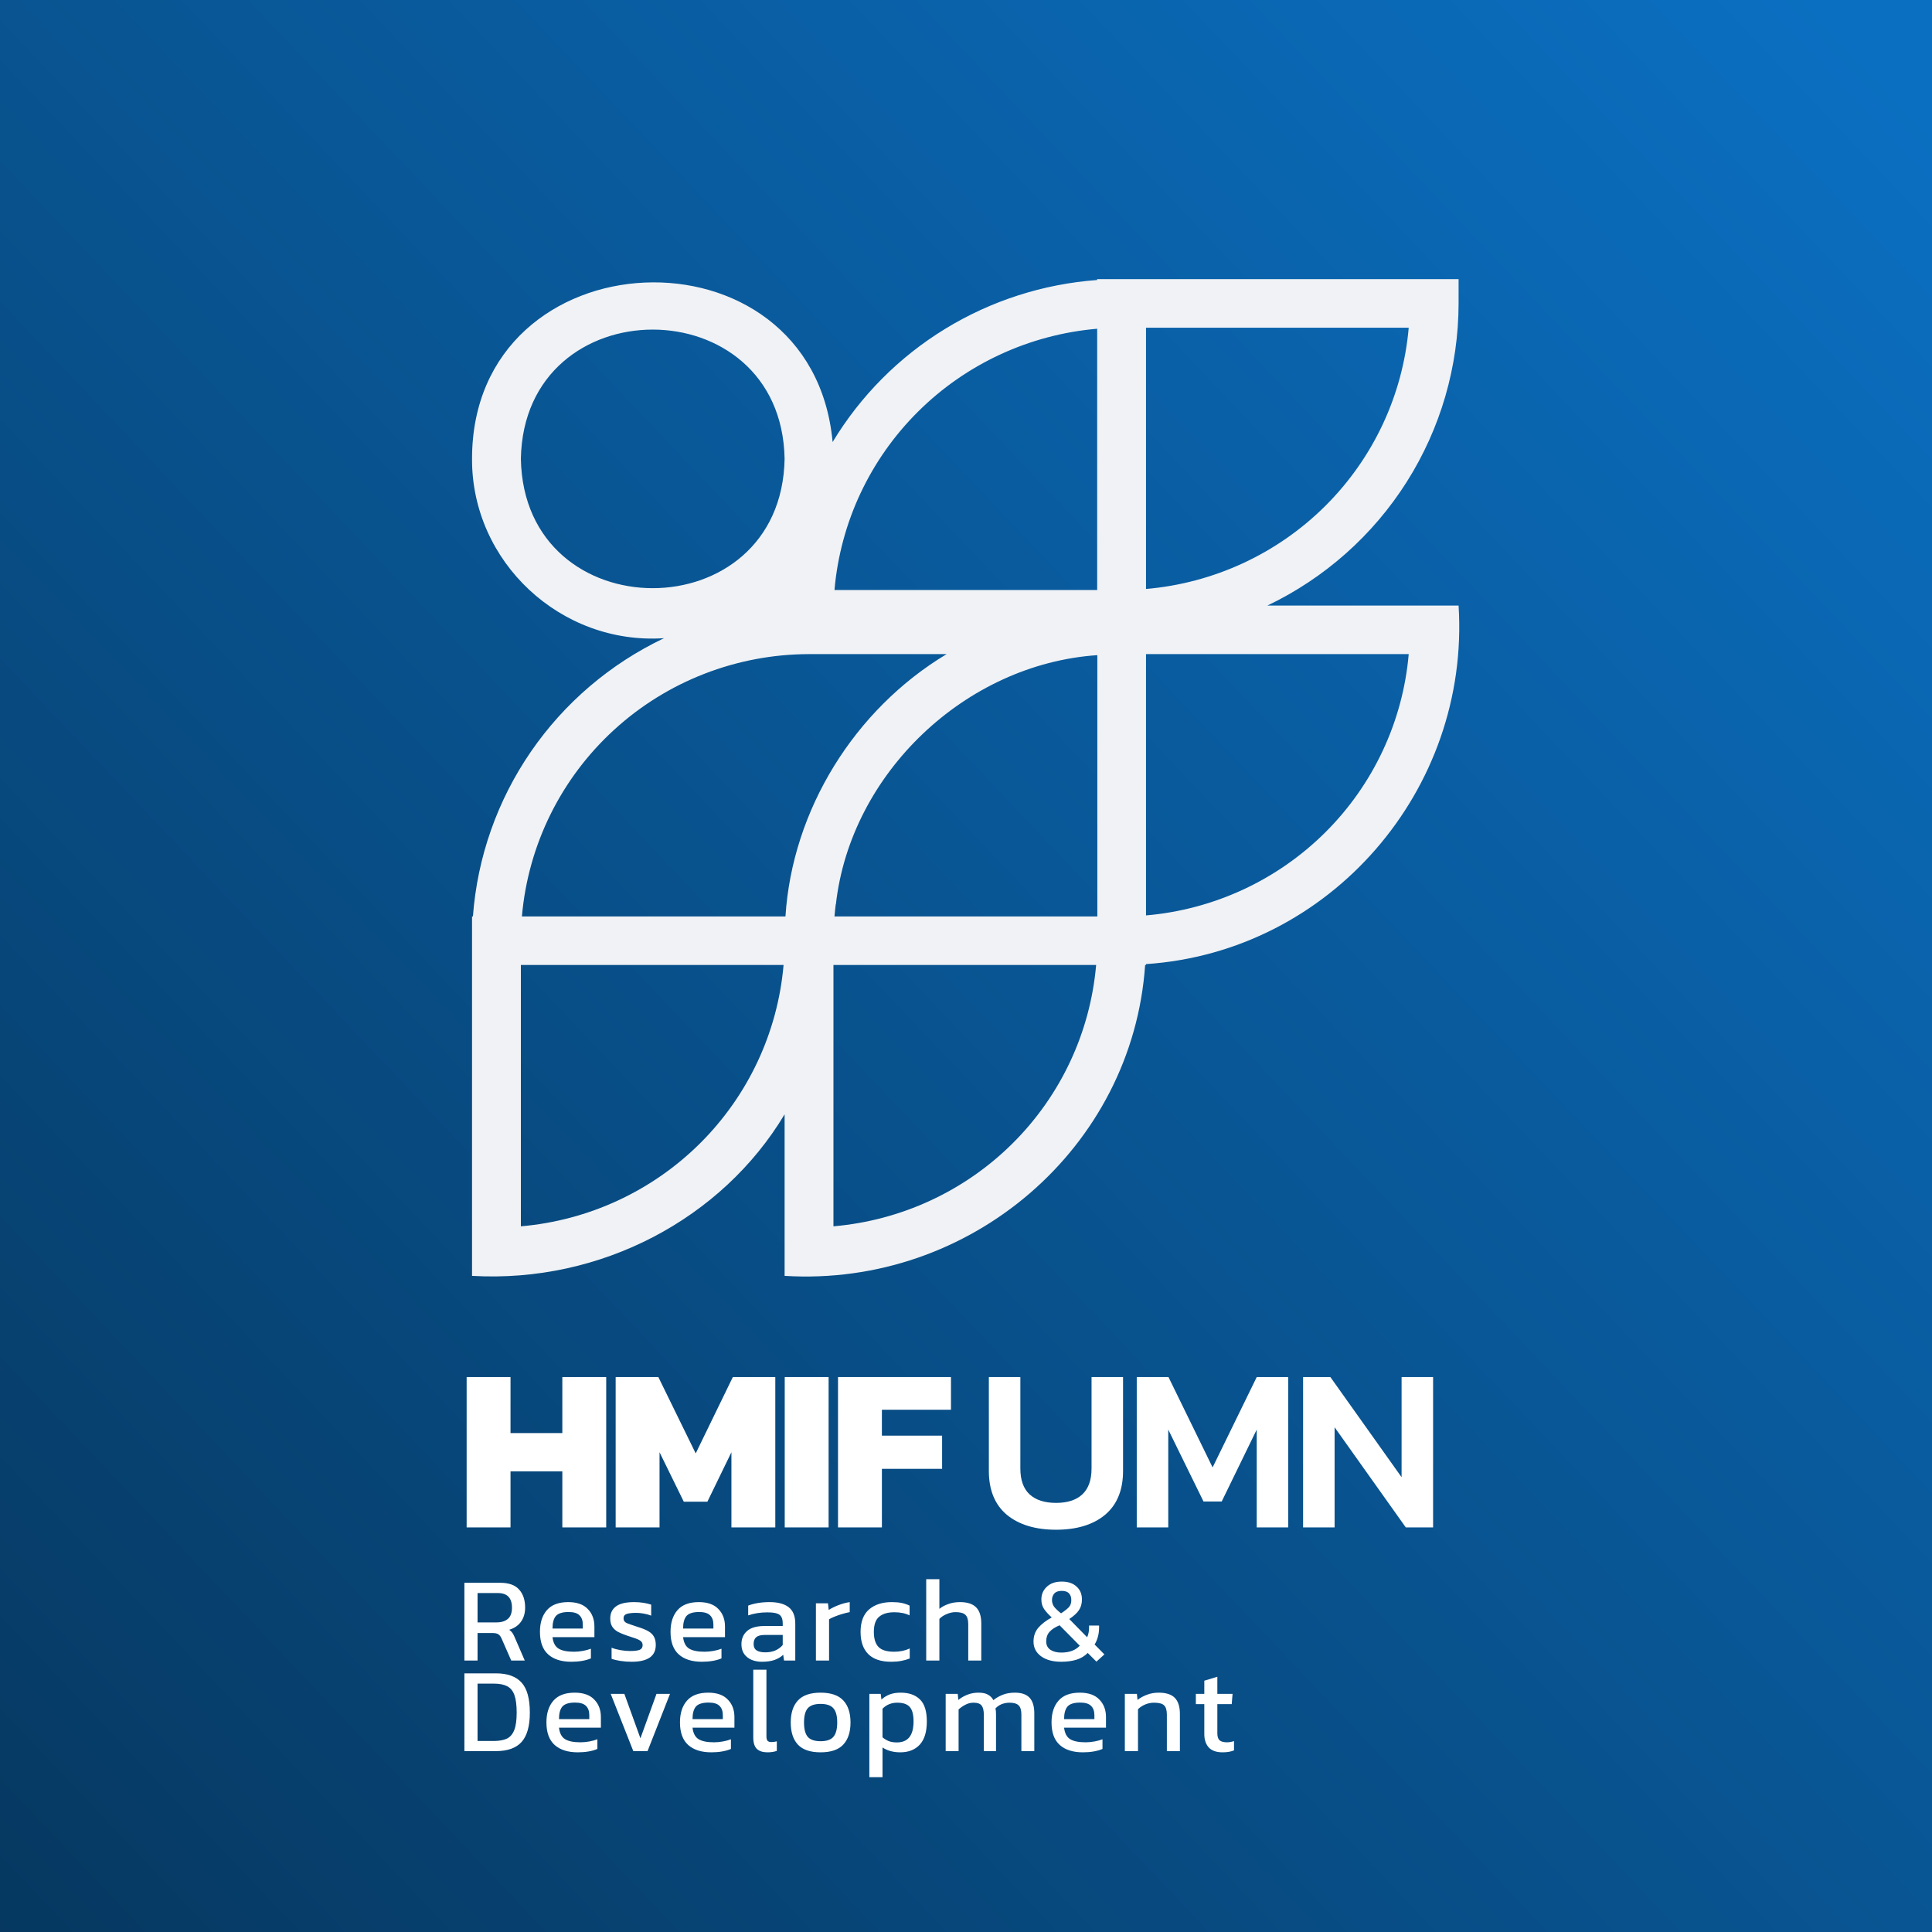 <svg width="512" height="512" viewBox="0 0 512 512" fill="none" xmlns="http://www.w3.org/2000/svg">
<rect x="0" y="0" width="512" height="512" fill="#808080" stroke="none"/>
<rect width="512" height="512" fill="url(#paint0_linear_218_888)"/>
<path d="M123.664 404.775V364.943H135.292V379.787H149.023V364.943H160.652V404.775H149.023V389.931H135.292V404.775H123.664ZM163.155 404.775V364.943H174.474L184.37 385.168L194.205 364.943H205.462V404.775H193.834V384.859L187.463 397.972H181.216L174.783 384.859V404.775H163.155ZM207.961 404.775V364.943H219.59V404.775H207.961ZM222.083 404.775V364.943H252.02V373.602H233.712V380.468H249.669V389.251H233.712V404.775H222.083ZM279.869 405.394C274.385 405.394 270.035 404.074 266.818 401.435C263.643 398.755 262.056 394.879 262.056 389.807V364.943H270.406V389.189C270.406 392.24 271.23 394.529 272.88 396.054C274.529 397.539 276.859 398.281 279.869 398.281C282.879 398.281 285.188 397.539 286.796 396.054C288.446 394.529 289.271 392.24 289.271 389.189V364.943H297.621V389.807C297.621 394.879 296.033 398.755 292.858 401.435C289.683 404.074 285.353 405.394 279.869 405.394ZM301.252 404.775V364.943H309.664L321.354 388.88L333.044 364.943H341.394V404.775H333.044V378.86L323.766 397.91H318.942L309.602 378.86V404.775H301.252ZM345.333 404.775V364.943H352.57L371.435 391.477V364.943H379.785V404.775H372.548L353.683 378.241V404.775H345.333Z" fill="white"/>
<path d="M123.069 440.063V419.455H132.541C134.845 419.455 136.52 420.052 137.565 421.247C138.632 422.42 139.165 424.02 139.165 426.047C139.165 427.497 138.803 428.735 138.077 429.759C137.352 430.783 136.307 431.497 134.941 431.903C135.325 432.18 135.624 432.479 135.837 432.799C136.051 433.119 136.264 433.545 136.477 434.079L139.069 440.063H135.485L132.957 434.303C132.723 433.748 132.435 433.353 132.093 433.119C131.773 432.884 131.219 432.767 130.429 432.767H126.557V440.063H123.069ZM126.557 429.951H131.613C132.872 429.951 133.864 429.641 134.589 429.023C135.315 428.404 135.677 427.412 135.677 426.047C135.677 423.465 134.429 422.175 131.933 422.175H126.557V429.951ZM151.412 440.383C148.766 440.383 146.718 439.732 145.268 438.431C143.817 437.129 143.092 435.135 143.092 432.447C143.092 430.015 143.71 428.095 144.948 426.687C146.185 425.279 148.062 424.575 150.58 424.575C152.884 424.575 154.612 425.183 155.764 426.399C156.937 427.593 157.524 429.14 157.524 431.039V433.855H146.42C146.59 435.327 147.124 436.34 148.02 436.895C148.916 437.449 150.281 437.727 152.116 437.727C152.884 437.727 153.673 437.652 154.484 437.503C155.294 437.353 155.998 437.161 156.596 436.927V439.487C155.913 439.785 155.124 440.009 154.228 440.159C153.353 440.308 152.414 440.383 151.412 440.383ZM146.42 431.583H154.452V430.527C154.452 429.481 154.164 428.671 153.588 428.095C153.012 427.497 152.041 427.199 150.676 427.199C149.054 427.199 147.934 427.551 147.316 428.255C146.718 428.959 146.42 430.068 146.42 431.583ZM167.419 440.383C166.374 440.383 165.371 440.308 164.411 440.159C163.472 440.009 162.694 439.828 162.075 439.615V436.671C162.8 436.948 163.6 437.161 164.475 437.311C165.35 437.46 166.182 437.535 166.971 437.535C168.166 437.535 169.019 437.428 169.531 437.215C170.043 437.001 170.299 436.585 170.299 435.967C170.299 435.519 170.139 435.167 169.819 434.911C169.52 434.655 169.062 434.42 168.443 434.207C167.846 433.993 167.078 433.737 166.139 433.439C165.243 433.14 164.464 432.82 163.803 432.479C163.142 432.116 162.63 431.657 162.267 431.103C161.904 430.548 161.723 429.823 161.723 428.927C161.723 427.54 162.224 426.473 163.227 425.727C164.23 424.959 165.84 424.575 168.059 424.575C168.934 424.575 169.766 424.639 170.555 424.767C171.344 424.895 172.016 425.055 172.571 425.247V428.159C171.974 427.924 171.312 427.743 170.587 427.615C169.883 427.487 169.222 427.423 168.603 427.423C167.494 427.423 166.651 427.519 166.075 427.711C165.52 427.903 165.243 428.287 165.243 428.863C165.243 429.46 165.531 429.887 166.107 430.143C166.704 430.377 167.654 430.708 168.955 431.135C170.15 431.497 171.099 431.881 171.803 432.287C172.507 432.692 173.008 433.183 173.307 433.759C173.627 434.313 173.787 435.039 173.787 435.935C173.787 437.428 173.243 438.548 172.155 439.295C171.067 440.02 169.488 440.383 167.419 440.383ZM186.018 440.383C183.373 440.383 181.325 439.732 179.874 438.431C178.423 437.129 177.698 435.135 177.698 432.447C177.698 430.015 178.317 428.095 179.554 426.687C180.791 425.279 182.669 424.575 185.186 424.575C187.49 424.575 189.218 425.183 190.37 426.399C191.543 427.593 192.13 429.14 192.13 431.039V433.855H181.026C181.197 435.327 181.73 436.34 182.626 436.895C183.522 437.449 184.887 437.727 186.722 437.727C187.49 437.727 188.279 437.652 189.09 437.503C189.901 437.353 190.605 437.161 191.202 436.927V439.487C190.519 439.785 189.73 440.009 188.834 440.159C187.959 440.308 187.021 440.383 186.018 440.383ZM181.026 431.583H189.058V430.527C189.058 429.481 188.77 428.671 188.194 428.095C187.618 427.497 186.647 427.199 185.282 427.199C183.661 427.199 182.541 427.551 181.922 428.255C181.325 428.959 181.026 430.068 181.026 431.583ZM201.861 440.383C200.901 440.383 200.005 440.212 199.173 439.871C198.363 439.529 197.712 439.017 197.221 438.335C196.731 437.631 196.485 436.767 196.485 435.743C196.485 434.292 196.976 433.129 197.957 432.255C198.96 431.359 200.496 430.911 202.565 430.911H207.429V430.239C207.429 429.513 207.312 428.937 207.077 428.511C206.864 428.084 206.459 427.775 205.861 427.583C205.285 427.391 204.432 427.295 203.301 427.295C201.509 427.295 199.835 427.561 198.277 428.095V425.503C198.96 425.225 199.792 425.001 200.773 424.831C201.755 424.66 202.811 424.575 203.941 424.575C206.16 424.575 207.845 425.023 208.997 425.919C210.171 426.815 210.757 428.276 210.757 430.303V440.063H207.781L207.557 438.527C206.939 439.124 206.171 439.583 205.253 439.903C204.357 440.223 203.227 440.383 201.861 440.383ZM202.789 437.887C203.835 437.887 204.741 437.716 205.509 437.375C206.299 437.012 206.939 436.532 207.429 435.935V433.279H202.629C201.605 433.279 200.859 433.481 200.389 433.887C199.941 434.271 199.717 434.868 199.717 435.679C199.717 436.468 199.984 437.033 200.517 437.375C201.051 437.716 201.808 437.887 202.789 437.887ZM216.225 440.063V424.895H219.425L219.617 426.655C220.343 426.185 221.207 425.759 222.209 425.375C223.212 424.991 224.204 424.724 225.185 424.575V427.231C224.588 427.337 223.937 427.497 223.233 427.711C222.551 427.903 221.9 428.127 221.281 428.383C220.663 428.617 220.14 428.863 219.713 429.119V440.063H216.225ZM236.156 440.383C233.49 440.383 231.474 439.711 230.108 438.367C228.743 437.001 228.06 435.039 228.06 432.479C228.06 429.812 228.807 427.828 230.3 426.527C231.815 425.225 233.831 424.575 236.348 424.575C237.394 424.575 238.268 424.649 238.972 424.799C239.698 424.948 240.391 425.183 241.052 425.503V428.095C239.943 427.54 238.599 427.263 237.02 427.263C235.271 427.263 233.927 427.657 232.988 428.447C232.05 429.215 231.58 430.559 231.58 432.479C231.58 434.292 231.996 435.625 232.828 436.479C233.66 437.311 235.036 437.727 236.956 437.727C238.471 437.727 239.847 437.439 241.084 436.863V439.519C240.38 439.796 239.623 440.009 238.812 440.159C238.023 440.308 237.138 440.383 236.156 440.383ZM245.457 440.063V418.495H248.945V426.367C249.606 425.833 250.395 425.407 251.313 425.087C252.23 424.745 253.265 424.575 254.417 424.575C256.337 424.575 257.755 425.033 258.673 425.951C259.59 426.868 260.049 428.297 260.049 430.239V440.063H256.593V430.399C256.593 429.225 256.337 428.404 255.825 427.935C255.334 427.465 254.47 427.231 253.233 427.231C252.465 427.231 251.686 427.401 250.897 427.743C250.107 428.063 249.457 428.489 248.945 429.023V440.063H245.457ZM281.252 440.383C279.033 440.383 277.252 439.903 275.908 438.943C274.564 437.961 273.892 436.66 273.892 435.039C273.892 433.588 274.318 432.361 275.172 431.359C276.046 430.356 277.23 429.449 278.724 428.639C277.892 427.892 277.22 427.156 276.708 426.431C276.217 425.705 275.972 424.852 275.972 423.871C275.972 422.527 276.452 421.407 277.412 420.511C278.372 419.593 279.694 419.135 281.38 419.135C283.044 419.135 284.345 419.572 285.284 420.447C286.244 421.3 286.724 422.441 286.724 423.871C286.724 424.98 286.457 425.929 285.924 426.719C285.39 427.508 284.537 428.287 283.364 429.055L288.1 433.887C288.441 433.161 288.612 432.308 288.612 431.327V430.783H291.268V431.391C291.268 432.201 291.161 433.001 290.948 433.791C290.734 434.559 290.446 435.231 290.084 435.807L292.676 438.431L290.564 440.351L288.26 438.047C287.47 438.857 286.478 439.455 285.284 439.839C284.089 440.201 282.745 440.383 281.252 440.383ZM281.188 427.551C282.105 426.953 282.788 426.42 283.236 425.951C283.684 425.481 283.908 424.841 283.908 424.031C283.908 423.284 283.705 422.697 283.3 422.271C282.916 421.823 282.276 421.599 281.38 421.599C280.462 421.599 279.801 421.833 279.396 422.303C278.99 422.772 278.788 423.348 278.788 424.031C278.788 424.692 278.98 425.289 279.364 425.823C279.769 426.335 280.377 426.911 281.188 427.551ZM281.252 437.951C283.385 437.951 285.017 437.343 286.148 436.127L280.804 430.719C279.609 431.209 278.713 431.796 278.116 432.479C277.54 433.14 277.252 433.972 277.252 434.975C277.252 435.956 277.625 436.703 278.372 437.215C279.118 437.705 280.078 437.951 281.252 437.951ZM123.069 464.063V443.455H131.421C134.472 443.455 136.733 444.265 138.205 445.887C139.677 447.487 140.413 450.153 140.413 453.887C140.413 457.407 139.688 459.988 138.237 461.631C136.787 463.252 134.515 464.063 131.421 464.063H123.069ZM126.557 461.375H130.877C132.221 461.375 133.341 461.183 134.237 460.799C135.133 460.393 135.805 459.647 136.253 458.559C136.701 457.471 136.925 455.913 136.925 453.887C136.925 451.86 136.723 450.292 136.317 449.183C135.912 448.073 135.261 447.295 134.365 446.847C133.491 446.399 132.328 446.175 130.877 446.175H126.557V461.375ZM153.13 464.383C150.485 464.383 148.437 463.732 146.986 462.431C145.536 461.129 144.81 459.135 144.81 456.447C144.81 454.015 145.429 452.095 146.666 450.687C147.904 449.279 149.781 448.575 152.298 448.575C154.602 448.575 156.33 449.183 157.482 450.399C158.656 451.593 159.242 453.14 159.242 455.039V457.855H148.138C148.309 459.327 148.842 460.34 149.738 460.895C150.634 461.449 152 461.727 153.834 461.727C154.602 461.727 155.392 461.652 156.202 461.503C157.013 461.353 157.717 461.161 158.314 460.927V463.487C157.632 463.785 156.842 464.009 155.946 464.159C155.072 464.308 154.133 464.383 153.13 464.383ZM148.138 455.583H156.17V454.527C156.17 453.481 155.882 452.671 155.306 452.095C154.73 451.497 153.76 451.199 152.394 451.199C150.773 451.199 149.653 451.551 149.034 452.255C148.437 452.959 148.138 454.068 148.138 455.583ZM167.832 464.063L161.848 448.895H165.464L169.72 460.671L173.976 448.895H177.56L171.608 464.063H167.832ZM188.518 464.383C185.873 464.383 183.825 463.732 182.374 462.431C180.923 461.129 180.198 459.135 180.198 456.447C180.198 454.015 180.817 452.095 182.054 450.687C183.291 449.279 185.169 448.575 187.686 448.575C189.99 448.575 191.718 449.183 192.87 450.399C194.043 451.593 194.63 453.14 194.63 455.039V457.855H183.526C183.697 459.327 184.23 460.34 185.126 460.895C186.022 461.449 187.387 461.727 189.222 461.727C189.99 461.727 190.779 461.652 191.59 461.503C192.401 461.353 193.105 461.161 193.702 460.927V463.487C193.019 463.785 192.23 464.009 191.334 464.159C190.459 464.308 189.521 464.383 188.518 464.383ZM183.526 455.583H191.558V454.527C191.558 453.481 191.27 452.671 190.694 452.095C190.118 451.497 189.147 451.199 187.782 451.199C186.161 451.199 185.041 451.551 184.422 452.255C183.825 452.959 183.526 454.068 183.526 455.583ZM203.401 464.383C202.164 464.383 201.225 464.084 200.585 463.487C199.945 462.868 199.625 461.855 199.625 460.447V442.495H203.113V460.127C203.113 460.724 203.22 461.129 203.433 461.343C203.647 461.556 203.967 461.663 204.393 461.663C204.905 461.663 205.396 461.599 205.865 461.471V463.999C205.46 464.148 205.065 464.244 204.681 464.287C204.319 464.351 203.892 464.383 203.401 464.383ZM217.458 464.383C214.728 464.383 212.722 463.7 211.442 462.335C210.184 460.969 209.554 459.017 209.554 456.479C209.554 453.94 210.194 451.988 211.474 450.623C212.754 449.257 214.749 448.575 217.458 448.575C220.189 448.575 222.194 449.257 223.474 450.623C224.754 451.988 225.394 453.94 225.394 456.479C225.394 459.017 224.754 460.969 223.474 462.335C222.216 463.7 220.21 464.383 217.458 464.383ZM217.458 461.439C219.058 461.439 220.189 461.055 220.85 460.287C221.533 459.497 221.874 458.228 221.874 456.479C221.874 454.729 221.533 453.471 220.85 452.703C220.189 451.935 219.058 451.551 217.458 451.551C215.88 451.551 214.749 451.935 214.066 452.703C213.405 453.471 213.074 454.729 213.074 456.479C213.074 458.228 213.405 459.497 214.066 460.287C214.749 461.055 215.88 461.439 217.458 461.439ZM230.388 470.975V448.895H233.396L233.588 450.399C234.271 449.78 235.017 449.321 235.828 449.023C236.639 448.724 237.599 448.575 238.708 448.575C240.884 448.575 242.58 449.172 243.796 450.367C245.012 451.54 245.62 453.492 245.62 456.223C245.62 458.953 244.991 461.001 243.732 462.367C242.473 463.711 240.756 464.383 238.58 464.383C236.745 464.383 235.177 463.956 233.876 463.103V470.975H230.388ZM237.684 461.759C240.628 461.759 242.1 459.903 242.1 456.191C242.1 454.399 241.769 453.129 241.108 452.383C240.447 451.615 239.337 451.231 237.78 451.231C236.223 451.231 234.921 451.764 233.876 452.831V460.415C234.367 460.82 234.911 461.151 235.508 461.407C236.127 461.641 236.852 461.759 237.684 461.759ZM250.613 464.063V448.895H253.813L253.973 450.495C254.72 449.897 255.541 449.428 256.437 449.087C257.333 448.745 258.293 448.575 259.317 448.575C260.405 448.575 261.248 448.756 261.845 449.119C262.464 449.46 262.933 449.94 263.253 450.559C263.957 449.983 264.768 449.513 265.685 449.151C266.602 448.767 267.701 448.575 268.981 448.575C270.73 448.575 272.021 449.023 272.853 449.919C273.685 450.815 274.101 452.191 274.101 454.047V464.063H270.677V454.399C270.677 453.225 270.432 452.404 269.941 451.935C269.45 451.465 268.65 451.231 267.541 451.231C266.816 451.231 266.122 451.359 265.461 451.615C264.821 451.871 264.266 452.255 263.797 452.767C263.861 453.001 263.904 453.247 263.925 453.503C263.946 453.759 263.957 454.036 263.957 454.335V464.063H260.725V454.431C260.725 453.321 260.533 452.511 260.149 451.999C259.765 451.487 259.04 451.231 257.973 451.231C257.226 451.231 256.512 451.412 255.829 451.775C255.168 452.116 254.57 452.532 254.037 453.023V464.063H250.613ZM286.987 464.383C284.341 464.383 282.293 463.732 280.843 462.431C279.392 461.129 278.667 459.135 278.667 456.447C278.667 454.015 279.285 452.095 280.523 450.687C281.76 449.279 283.637 448.575 286.155 448.575C288.459 448.575 290.187 449.183 291.339 450.399C292.512 451.593 293.099 453.14 293.099 455.039V457.855H281.995C282.165 459.327 282.699 460.34 283.595 460.895C284.491 461.449 285.856 461.727 287.691 461.727C288.459 461.727 289.248 461.652 290.059 461.503C290.869 461.353 291.573 461.161 292.171 460.927V463.487C291.488 463.785 290.699 464.009 289.803 464.159C288.928 464.308 287.989 464.383 286.987 464.383ZM281.995 455.583H290.027V454.527C290.027 453.481 289.739 452.671 289.163 452.095C288.587 451.497 287.616 451.199 286.251 451.199C284.629 451.199 283.509 451.551 282.891 452.255C282.293 452.959 281.995 454.068 281.995 455.583ZM298.094 464.063V448.895H301.294L301.454 450.495C302.137 449.961 302.948 449.513 303.886 449.151C304.846 448.767 305.902 448.575 307.054 448.575C309.017 448.575 310.446 449.033 311.342 449.951C312.238 450.868 312.686 452.297 312.686 454.239V464.063H309.23V454.399C309.23 453.225 308.985 452.404 308.494 451.935C308.025 451.465 307.129 451.231 305.806 451.231C305.017 451.231 304.238 451.391 303.47 451.711C302.724 452.031 302.094 452.447 301.582 452.959V464.063H298.094ZM323.986 464.383C322.365 464.383 321.149 463.956 320.338 463.103C319.549 462.228 319.154 461.044 319.154 459.551V451.615H316.914V448.895H319.154V445.407L322.61 444.351V448.895H326.642L326.418 451.615H322.61V459.359C322.61 460.233 322.813 460.852 323.218 461.215C323.624 461.556 324.285 461.727 325.202 461.727C325.778 461.727 326.386 461.62 327.026 461.407V463.871C326.194 464.212 325.181 464.383 323.986 464.383Z" fill="white"/>
<path d="M386.541 80.409V73.973H290.763V74.206C276.473 75.251 262.644 79.698 250.442 87.17C238.241 94.643 228.024 104.923 220.653 117.144C215.201 58.123 125.094 61.985 125.094 121.601C124.989 148.899 148.593 170.959 175.976 169.125C161.75 175.887 149.574 186.268 140.68 199.217C131.786 212.165 126.49 227.221 125.329 242.86H125.094V338.117C159.231 340.096 191.362 322.975 207.929 295.308V338.117C257.096 341.158 300.147 304.222 303.472 255.733H303.706V255.499C352.461 252.233 389.615 209.375 386.541 160.476H335.878C351.042 153.224 363.841 141.863 372.803 127.699C381.765 113.535 386.527 97.144 386.541 80.409ZM221.519 239.658C225.394 205.007 255.818 175.979 290.804 173.622V242.86H221.147C221.236 241.79 221.357 240.72 221.478 239.658H221.519ZM290.763 87.119V156.357H221.147C222.695 138.511 230.527 121.781 243.263 109.115C255.998 96.448 272.82 88.659 290.763 87.119ZM138.037 121.601C138.846 75.928 207.112 75.928 207.929 121.601C207.104 167.298 138.846 167.298 138.037 121.601ZM214.4 173.349H250.859C226.494 187.975 209.967 214.565 208.155 242.86H138.312C139.955 223.908 148.68 206.257 162.766 193.389C176.851 180.521 195.274 173.371 214.4 173.349ZM138.037 324.987V255.733H207.654C206.104 273.58 198.272 290.311 185.537 302.98C172.802 315.648 155.982 323.441 138.037 324.987ZM220.872 324.987V255.733H290.488C288.94 273.581 281.109 290.313 268.374 302.981C255.638 315.65 238.817 323.443 220.872 324.987ZM303.706 242.603V173.349H373.323C371.774 191.196 363.943 207.927 351.208 220.594C338.472 233.261 321.651 241.052 303.706 242.595V242.603ZM303.706 156.091V86.845H373.323C371.774 104.691 363.942 121.421 351.207 134.087C338.472 146.753 321.65 154.543 303.706 156.083V156.091Z" fill="#F0F2F5"/>
<defs>
<linearGradient id="paint0_linear_218_888" x1="4.74509e-06" y1="518" x2="512" y2="32" gradientUnits="userSpaceOnUse">
<stop offset="0" stop-color="#063860"/>
<stop offset="1" stop-color="#0B6FC1"/>
</linearGradient>
</defs>
</svg>
